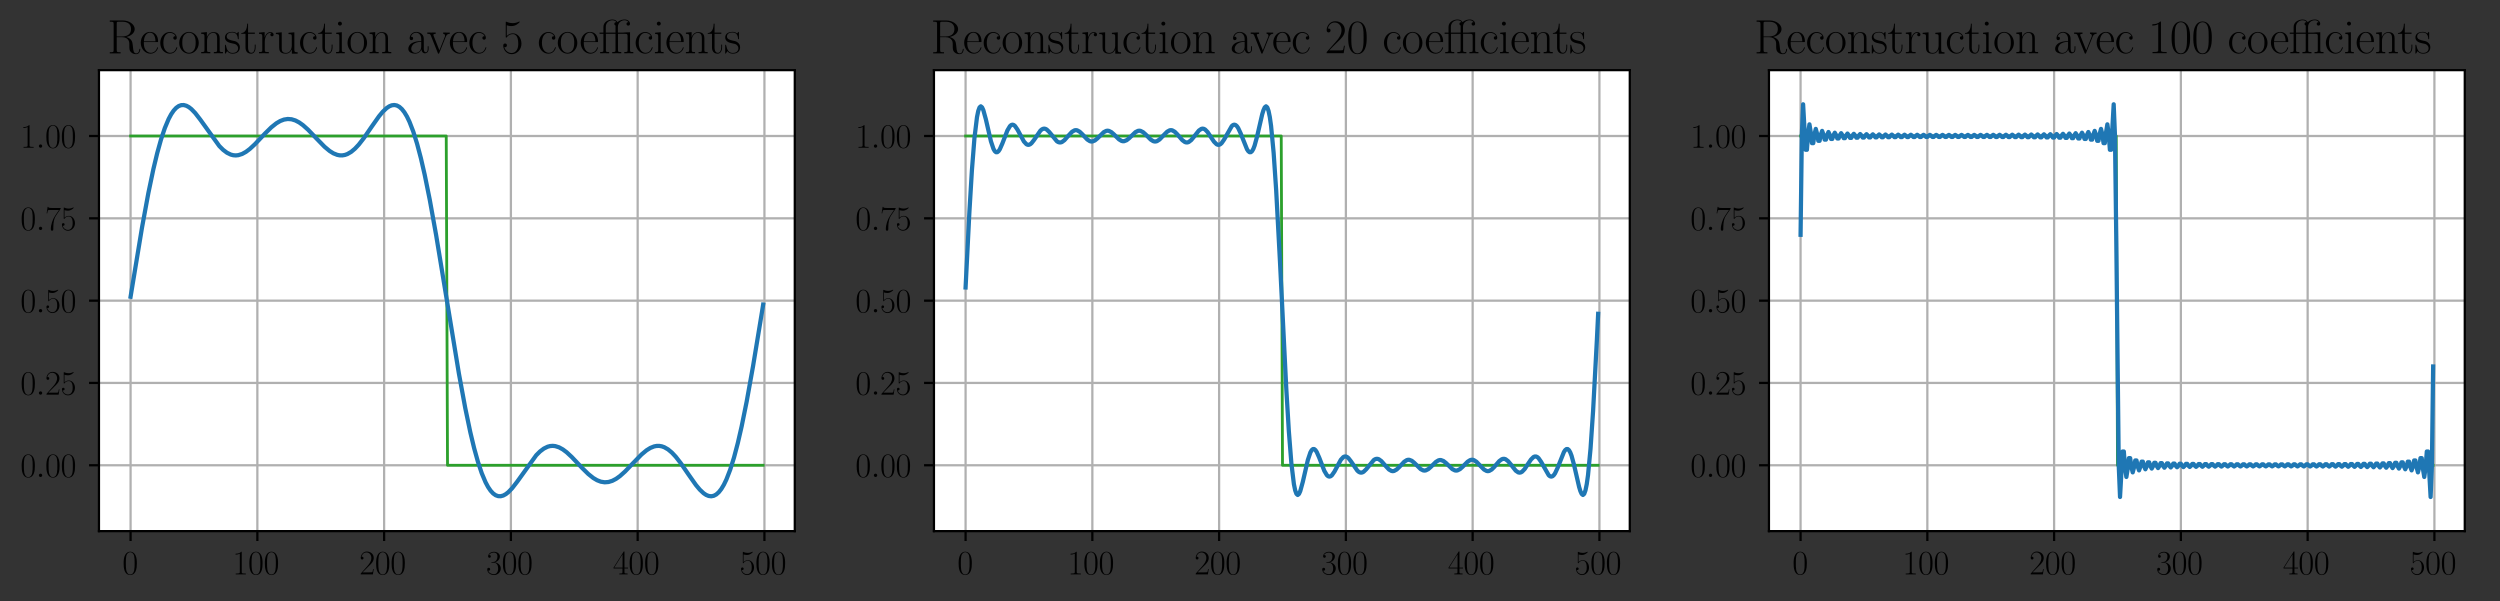 <?xml version="1.0" encoding="utf-8" standalone="no"?>
<!DOCTYPE svg PUBLIC "-//W3C//DTD SVG 1.1//EN"
  "http://www.w3.org/Graphics/SVG/1.1/DTD/svg11.dtd">
<svg height="212.73pt" version="1.1" viewBox="0 0 884.474 212.73" width="884.474pt" xmlns="http://www.w3.org/2000/svg" xmlns:xlink="http://www.w3.org/1999/xlink">
 <rect x="0" y="0" width="884.474" height="212.73" fill="#333333" stroke="none"/>
 <defs>
  <style type="text/css">*{stroke-linecap:butt;stroke-linejoin:round;}</style>
 </defs>
 <g id="figure_1">
  <g id="patch_1">
   <path d="M 0 212.73 
L 884.474 212.73 
L 884.474 0 
L 0 0 
z
" style="fill:none;"/>
  </g>
  <g id="axes_1">
   <g id="patch_2">
    <path d="M 35.011 187.903 
L 281.187 187.903 
L 281.187 24.823 
L 35.011 24.823 
z
" style="fill:#ffffff;"/>
   </g>
   <g id="matplotlib.axis_1">
    <g id="xtick_1">
     <g id="line2d_1">
      <path clip-path="url(#pa6eb114e63)" d="M 46.2 187.903 
L 46.2 24.823 
" style="fill:none;stroke:#b0b0b0;stroke-linecap:square;stroke-width:0.8;"/>
     </g>
     <g id="line2d_2">
      <defs>
       <path d="M 0 0 
L 0 3.5 
" id="ma7c67b04c5" style="stroke:#000000;stroke-width:0.8;"/>
      </defs>
      <g>
       <use style="stroke:#000000;stroke-width:0.8;" x="46.2" xlink:href="#ma7c67b04c5" y="187.903"/>
      </g>
     </g>
     <g id="text_1">
      <!-- $\mathdefault{0}$ -->
      <g transform="translate(43.274 203.205)scale(0.12 -0.12)">
       <defs>
        <path d="M 2688 2025 
C 2688 2416 2682 3080 2413 3591 
C 2176 4039 1798 4198 1466 4198 
C 1158 4198 768 4058 525 3597 
C 269 3118 243 2524 243 2025 
C 243 1661 250 1106 448 619 
C 723 -39 1216 -128 1466 -128 
C 1760 -128 2208 -7 2470 600 
C 2662 1042 2688 1559 2688 2025 
z
M 1466 -26 
C 1056 -26 813 325 723 812 
C 653 1188 653 1738 653 2096 
C 653 2588 653 2997 736 3387 
C 858 3929 1216 4096 1466 4096 
C 1728 4096 2067 3923 2189 3400 
C 2272 3036 2278 2607 2278 2096 
C 2278 1680 2278 1169 2202 792 
C 2067 95 1690 -26 1466 -26 
z
" id="CMR17-30" transform="scale(0.016)"/>
       </defs>
       <use transform="scale(0.996)" xlink:href="#CMR17-30"/>
      </g>
     </g>
    </g>
    <g id="xtick_2">
     <g id="line2d_3">
      <path clip-path="url(#pa6eb114e63)" d="M 91.05 187.903 
L 91.05 24.823 
" style="fill:none;stroke:#b0b0b0;stroke-linecap:square;stroke-width:0.8;"/>
     </g>
     <g id="line2d_4">
      <g>
       <use style="stroke:#000000;stroke-width:0.8;" x="91.05" xlink:href="#ma7c67b04c5" y="187.903"/>
      </g>
     </g>
     <g id="text_2">
      <!-- $\mathdefault{100}$ -->
      <g transform="translate(82.27 203.205)scale(0.12 -0.12)">
       <defs>
        <path d="M 1702 4058 
C 1702 4192 1696 4192 1606 4192 
C 1357 3916 979 3827 621 3827 
C 602 3827 570 3827 563 3808 
C 557 3795 557 3782 557 3648 
C 755 3648 1088 3686 1344 3839 
L 1344 461 
C 1344 236 1331 160 781 160 
L 589 160 
L 589 0 
C 896 0 1216 0 1523 0 
C 1830 0 2150 0 2458 0 
L 2458 160 
L 2266 160 
C 1715 160 1702 230 1702 458 
L 1702 4058 
z
" id="CMR17-31" transform="scale(0.016)"/>
       </defs>
       <use transform="scale(0.996)" xlink:href="#CMR17-31"/>
       <use transform="translate(45.69 0)scale(0.996)" xlink:href="#CMR17-30"/>
       <use transform="translate(91.381 0)scale(0.996)" xlink:href="#CMR17-30"/>
      </g>
     </g>
    </g>
    <g id="xtick_3">
     <g id="line2d_5">
      <path clip-path="url(#pa6eb114e63)" d="M 135.899 187.903 
L 135.899 24.823 
" style="fill:none;stroke:#b0b0b0;stroke-linecap:square;stroke-width:0.8;"/>
     </g>
     <g id="line2d_6">
      <g>
       <use style="stroke:#000000;stroke-width:0.8;" x="135.899" xlink:href="#ma7c67b04c5" y="187.903"/>
      </g>
     </g>
     <g id="text_3">
      <!-- $\mathdefault{200}$ -->
      <g transform="translate(127.119 203.205)scale(0.12 -0.12)">
       <defs>
        <path d="M 2669 989 
L 2554 989 
C 2490 536 2438 459 2413 420 
C 2381 369 1920 369 1830 369 
L 602 369 
C 832 619 1280 1072 1824 1597 
C 2214 1967 2669 2402 2669 3035 
C 2669 3790 2067 4224 1395 4224 
C 691 4224 262 3604 262 3030 
C 262 2780 448 2748 525 2748 
C 589 2748 781 2787 781 3010 
C 781 3207 614 3264 525 3264 
C 486 3264 448 3258 422 3245 
C 544 3790 915 4058 1306 4058 
C 1862 4058 2227 3617 2227 3035 
C 2227 2479 1901 2000 1536 1584 
L 262 146 
L 262 0 
L 2515 0 
L 2669 989 
z
" id="CMR17-32" transform="scale(0.016)"/>
       </defs>
       <use transform="scale(0.996)" xlink:href="#CMR17-32"/>
       <use transform="translate(45.69 0)scale(0.996)" xlink:href="#CMR17-30"/>
       <use transform="translate(91.381 0)scale(0.996)" xlink:href="#CMR17-30"/>
      </g>
     </g>
    </g>
    <g id="xtick_4">
     <g id="line2d_7">
      <path clip-path="url(#pa6eb114e63)" d="M 180.748 187.903 
L 180.748 24.823 
" style="fill:none;stroke:#b0b0b0;stroke-linecap:square;stroke-width:0.8;"/>
     </g>
     <g id="line2d_8">
      <g>
       <use style="stroke:#000000;stroke-width:0.8;" x="180.748" xlink:href="#ma7c67b04c5" y="187.903"/>
      </g>
     </g>
     <g id="text_4">
      <!-- $\mathdefault{300}$ -->
      <g transform="translate(171.968 203.205)scale(0.12 -0.12)">
       <defs>
        <path d="M 1414 2157 
C 1984 2157 2234 1662 2234 1090 
C 2234 320 1824 25 1453 25 
C 1114 25 563 194 390 693 
C 422 680 454 680 486 680 
C 640 680 755 782 755 948 
C 755 1133 614 1216 486 1216 
C 378 1216 211 1165 211 926 
C 211 335 787 -128 1466 -128 
C 2176 -128 2720 430 2720 1085 
C 2720 1707 2208 2157 1600 2227 
C 2086 2328 2554 2756 2554 3329 
C 2554 3820 2048 4179 1472 4179 
C 890 4179 378 3829 378 3329 
C 378 3110 544 3072 627 3072 
C 762 3072 877 3155 877 3321 
C 877 3486 762 3569 627 3569 
C 602 3569 570 3569 544 3557 
C 730 3959 1235 4032 1459 4032 
C 1683 4032 2106 3925 2106 3320 
C 2106 3143 2080 2828 1862 2550 
C 1670 2304 1453 2304 1242 2284 
C 1210 2284 1062 2269 1037 2269 
C 992 2263 966 2257 966 2208 
C 966 2163 973 2157 1101 2157 
L 1414 2157 
z
" id="CMR17-33" transform="scale(0.016)"/>
       </defs>
       <use transform="scale(0.996)" xlink:href="#CMR17-33"/>
       <use transform="translate(45.69 0)scale(0.996)" xlink:href="#CMR17-30"/>
       <use transform="translate(91.381 0)scale(0.996)" xlink:href="#CMR17-30"/>
      </g>
     </g>
    </g>
    <g id="xtick_5">
     <g id="line2d_9">
      <path clip-path="url(#pa6eb114e63)" d="M 225.597 187.903 
L 225.597 24.823 
" style="fill:none;stroke:#b0b0b0;stroke-linecap:square;stroke-width:0.8;"/>
     </g>
     <g id="line2d_10">
      <g>
       <use style="stroke:#000000;stroke-width:0.8;" x="225.597" xlink:href="#ma7c67b04c5" y="187.903"/>
      </g>
     </g>
     <g id="text_5">
      <!-- $\mathdefault{400}$ -->
      <g transform="translate(216.817 203.205)scale(0.12 -0.12)">
       <defs>
        <path d="M 2150 4122 
C 2150 4256 2144 4256 2029 4256 
L 128 1254 
L 128 1088 
L 1779 1088 
L 1779 457 
C 1779 224 1766 160 1318 160 
L 1197 160 
L 1197 0 
C 1402 0 1747 0 1965 0 
C 2182 0 2528 0 2733 0 
L 2733 160 
L 2611 160 
C 2163 160 2150 224 2150 457 
L 2150 1088 
L 2803 1088 
L 2803 1254 
L 2150 1254 
L 2150 4122 
z
M 1798 3703 
L 1798 1254 
L 256 1254 
L 1798 3703 
z
" id="CMR17-34" transform="scale(0.016)"/>
       </defs>
       <use transform="scale(0.996)" xlink:href="#CMR17-34"/>
       <use transform="translate(45.69 0)scale(0.996)" xlink:href="#CMR17-30"/>
       <use transform="translate(91.381 0)scale(0.996)" xlink:href="#CMR17-30"/>
      </g>
     </g>
    </g>
    <g id="xtick_6">
     <g id="line2d_11">
      <path clip-path="url(#pa6eb114e63)" d="M 270.446 187.903 
L 270.446 24.823 
" style="fill:none;stroke:#b0b0b0;stroke-linecap:square;stroke-width:0.8;"/>
     </g>
     <g id="line2d_12">
      <g>
       <use style="stroke:#000000;stroke-width:0.8;" x="270.446" xlink:href="#ma7c67b04c5" y="187.903"/>
      </g>
     </g>
     <g id="text_6">
      <!-- $\mathdefault{500}$ -->
      <g transform="translate(261.666 203.205)scale(0.12 -0.12)">
       <defs>
        <path d="M 730 3692 
C 794 3666 1056 3584 1325 3584 
C 1920 3584 2246 3911 2432 4100 
C 2432 4157 2432 4192 2394 4192 
C 2387 4192 2374 4192 2323 4163 
C 2099 4058 1837 3973 1517 3973 
C 1325 3973 1037 3999 723 4139 
C 653 4171 640 4171 634 4171 
C 602 4171 595 4164 595 4037 
L 595 2203 
C 595 2089 595 2057 659 2057 
C 691 2057 704 2070 736 2114 
C 941 2401 1222 2522 1542 2522 
C 1766 2522 2246 2382 2246 1289 
C 2246 1085 2246 715 2054 421 
C 1894 159 1645 25 1370 25 
C 947 25 518 320 403 814 
C 429 807 480 795 506 795 
C 589 795 749 840 749 1038 
C 749 1210 627 1280 506 1280 
C 358 1280 262 1190 262 1011 
C 262 454 704 -128 1382 -128 
C 2042 -128 2669 440 2669 1264 
C 2669 2030 2170 2624 1549 2624 
C 1222 2624 947 2503 730 2274 
L 730 3692 
z
" id="CMR17-35" transform="scale(0.016)"/>
       </defs>
       <use transform="scale(0.996)" xlink:href="#CMR17-35"/>
       <use transform="translate(45.69 0)scale(0.996)" xlink:href="#CMR17-30"/>
       <use transform="translate(91.381 0)scale(0.996)" xlink:href="#CMR17-30"/>
      </g>
     </g>
    </g>
   </g>
   <g id="matplotlib.axis_2">
    <g id="ytick_1">
     <g id="line2d_13">
      <path clip-path="url(#pa6eb114e63)" d="M 35.011 164.606 
L 281.187 164.606 
" style="fill:none;stroke:#b0b0b0;stroke-linecap:square;stroke-width:0.8;"/>
     </g>
     <g id="line2d_14">
      <defs>
       <path d="M 0 0 
L -3.5 0 
" id="m6bee365096" style="stroke:#000000;stroke-width:0.8;"/>
      </defs>
      <g>
       <use style="stroke:#000000;stroke-width:0.8;" x="35.011" xlink:href="#m6bee365096" y="164.606"/>
      </g>
     </g>
     <g id="text_7">
      <!-- $\mathdefault{0.00}$ -->
      <g transform="translate(7.2 168.757)scale(0.12 -0.12)">
       <defs>
        <path d="M 1178 307 
C 1178 492 1024 619 870 619 
C 685 619 557 466 557 313 
C 557 128 710 0 864 0 
C 1050 0 1178 153 1178 307 
z
" id="CMMI12-3a" transform="scale(0.016)"/>
       </defs>
       <use transform="scale(0.996)" xlink:href="#CMR17-30"/>
       <use transform="translate(45.69 0)scale(0.996)" xlink:href="#CMMI12-3a"/>
       <use transform="translate(72.788 0)scale(0.996)" xlink:href="#CMR17-30"/>
       <use transform="translate(118.478 0)scale(0.996)" xlink:href="#CMR17-30"/>
      </g>
     </g>
    </g>
    <g id="ytick_2">
     <g id="line2d_15">
      <path clip-path="url(#pa6eb114e63)" d="M 35.011 135.484 
L 281.187 135.484 
" style="fill:none;stroke:#b0b0b0;stroke-linecap:square;stroke-width:0.8;"/>
     </g>
     <g id="line2d_16">
      <g>
       <use style="stroke:#000000;stroke-width:0.8;" x="35.011" xlink:href="#m6bee365096" y="135.484"/>
      </g>
     </g>
     <g id="text_8">
      <!-- $\mathdefault{0.25}$ -->
      <g transform="translate(7.2 139.636)scale(0.12 -0.12)">
       <use transform="scale(0.996)" xlink:href="#CMR17-30"/>
       <use transform="translate(45.69 0)scale(0.996)" xlink:href="#CMMI12-3a"/>
       <use transform="translate(72.788 0)scale(0.996)" xlink:href="#CMR17-32"/>
       <use transform="translate(118.478 0)scale(0.996)" xlink:href="#CMR17-35"/>
      </g>
     </g>
    </g>
    <g id="ytick_3">
     <g id="line2d_17">
      <path clip-path="url(#pa6eb114e63)" d="M 35.011 106.363 
L 281.187 106.363 
" style="fill:none;stroke:#b0b0b0;stroke-linecap:square;stroke-width:0.8;"/>
     </g>
     <g id="line2d_18">
      <g>
       <use style="stroke:#000000;stroke-width:0.8;" x="35.011" xlink:href="#m6bee365096" y="106.363"/>
      </g>
     </g>
     <g id="text_9">
      <!-- $\mathdefault{0.50}$ -->
      <g transform="translate(7.2 110.514)scale(0.12 -0.12)">
       <use transform="scale(0.996)" xlink:href="#CMR17-30"/>
       <use transform="translate(45.69 0)scale(0.996)" xlink:href="#CMMI12-3a"/>
       <use transform="translate(72.788 0)scale(0.996)" xlink:href="#CMR17-35"/>
       <use transform="translate(118.478 0)scale(0.996)" xlink:href="#CMR17-30"/>
      </g>
     </g>
    </g>
    <g id="ytick_4">
     <g id="line2d_19">
      <path clip-path="url(#pa6eb114e63)" d="M 35.011 77.242 
L 281.187 77.242 
" style="fill:none;stroke:#b0b0b0;stroke-linecap:square;stroke-width:0.8;"/>
     </g>
     <g id="line2d_20">
      <g>
       <use style="stroke:#000000;stroke-width:0.8;" x="35.011" xlink:href="#m6bee365096" y="77.242"/>
      </g>
     </g>
     <g id="text_10">
      <!-- $\mathdefault{0.75}$ -->
      <g transform="translate(7.2 81.393)scale(0.12 -0.12)">
       <defs>
        <path d="M 2886 3941 
L 2886 4081 
L 1382 4081 
C 634 4081 621 4165 595 4288 
L 480 4288 
L 294 3094 
L 410 3094 
C 429 3215 474 3540 550 3661 
C 589 3712 1062 3712 1171 3712 
L 2579 3712 
L 1869 2661 
C 1395 1954 1069 999 1069 165 
C 1069 89 1069 -128 1299 -128 
C 1530 -128 1530 89 1530 171 
L 1530 465 
C 1530 1508 1709 2196 2003 2636 
L 2886 3941 
z
" id="CMR17-37" transform="scale(0.016)"/>
       </defs>
       <use transform="scale(0.996)" xlink:href="#CMR17-30"/>
       <use transform="translate(45.69 0)scale(0.996)" xlink:href="#CMMI12-3a"/>
       <use transform="translate(72.788 0)scale(0.996)" xlink:href="#CMR17-37"/>
       <use transform="translate(118.478 0)scale(0.996)" xlink:href="#CMR17-35"/>
      </g>
     </g>
    </g>
    <g id="ytick_5">
     <g id="line2d_21">
      <path clip-path="url(#pa6eb114e63)" d="M 35.011 48.12 
L 281.187 48.12 
" style="fill:none;stroke:#b0b0b0;stroke-linecap:square;stroke-width:0.8;"/>
     </g>
     <g id="line2d_22">
      <g>
       <use style="stroke:#000000;stroke-width:0.8;" x="35.011" xlink:href="#m6bee365096" y="48.12"/>
      </g>
     </g>
     <g id="text_11">
      <!-- $\mathdefault{1.00}$ -->
      <g transform="translate(7.2 52.271)scale(0.12 -0.12)">
       <use transform="scale(0.996)" xlink:href="#CMR17-31"/>
       <use transform="translate(45.69 0)scale(0.996)" xlink:href="#CMMI12-3a"/>
       <use transform="translate(72.788 0)scale(0.996)" xlink:href="#CMR17-30"/>
       <use transform="translate(118.478 0)scale(0.996)" xlink:href="#CMR17-30"/>
      </g>
     </g>
    </g>
   </g>
   <g id="line2d_23">
    <path clip-path="url(#pa6eb114e63)" d="M 46.2 48.12 
L 157.875 48.12 
L 158.323 164.606 
L 269.997 164.606 
L 269.997 164.606 
" style="fill:none;stroke:#2ca02c;stroke-linecap:square;"/>
   </g>
   <g id="line2d_24">
    <path clip-path="url(#pa6eb114e63)" d="M 46.2 104.965 
L 50.237 80.528 
L 52.479 68.354 
L 54.273 59.787 
L 55.619 54.18 
L 56.964 49.342 
L 58.31 45.314 
L 59.655 42.112 
L 60.552 40.435 
L 61.449 39.118 
L 62.346 38.149 
L 63.243 37.514 
L 64.14 37.195 
L 65.037 37.171 
L 65.934 37.417 
L 66.831 37.907 
L 67.728 38.612 
L 69.073 40.006 
L 70.867 42.326 
L 77.595 51.674 
L 78.94 53.013 
L 80.286 54.027 
L 81.631 54.685 
L 82.528 54.919 
L 83.425 54.987 
L 84.322 54.893 
L 85.668 54.465 
L 87.013 53.722 
L 88.359 52.713 
L 90.153 51.052 
L 93.74 47.257 
L 95.983 45.048 
L 97.777 43.616 
L 99.122 42.821 
L 100.468 42.306 
L 101.813 42.096 
L 103.159 42.202 
L 104.504 42.617 
L 105.85 43.322 
L 107.195 44.285 
L 108.989 45.889 
L 111.68 48.695 
L 114.82 51.92 
L 116.613 53.413 
L 117.959 54.25 
L 119.304 54.788 
L 120.201 54.96 
L 121.098 54.973 
L 121.995 54.823 
L 122.892 54.507 
L 124.238 53.728 
L 125.583 52.601 
L 126.929 51.163 
L 128.723 48.86 
L 131.414 44.936 
L 134.105 41.113 
L 135.45 39.502 
L 136.796 38.235 
L 137.693 37.633 
L 138.59 37.262 
L 139.487 37.148 
L 140.383 37.317 
L 141.28 37.791 
L 142.177 38.591 
L 143.074 39.732 
L 143.971 41.228 
L 144.868 43.087 
L 146.214 46.565 
L 147.559 50.866 
L 148.905 55.966 
L 150.25 61.818 
L 152.044 70.671 
L 154.287 83.119 
L 157.426 102.172 
L 162.36 132.198 
L 164.602 144.372 
L 166.396 152.939 
L 167.741 158.546 
L 169.087 163.384 
L 170.432 167.412 
L 171.778 170.614 
L 172.675 172.291 
L 173.572 173.608 
L 174.469 174.577 
L 175.366 175.212 
L 176.263 175.531 
L 177.16 175.555 
L 178.057 175.309 
L 178.954 174.819 
L 179.851 174.114 
L 181.196 172.72 
L 182.99 170.401 
L 189.717 161.052 
L 191.063 159.713 
L 192.408 158.699 
L 193.754 158.041 
L 194.651 157.808 
L 195.548 157.739 
L 196.445 157.833 
L 197.79 158.261 
L 199.136 159.004 
L 200.481 160.013 
L 202.275 161.674 
L 205.863 165.469 
L 208.106 167.678 
L 209.9 169.11 
L 211.245 169.905 
L 212.59 170.42 
L 213.936 170.63 
L 215.281 170.525 
L 216.627 170.109 
L 217.972 169.404 
L 219.318 168.441 
L 221.112 166.837 
L 223.803 164.031 
L 226.942 160.807 
L 228.736 159.313 
L 230.082 158.476 
L 231.427 157.938 
L 232.324 157.766 
L 233.221 157.753 
L 234.118 157.903 
L 235.015 158.219 
L 236.36 158.999 
L 237.706 160.126 
L 239.051 161.563 
L 240.845 163.866 
L 243.536 167.79 
L 246.227 171.613 
L 247.573 173.224 
L 248.918 174.491 
L 249.815 175.093 
L 250.712 175.464 
L 251.609 175.578 
L 252.506 175.41 
L 253.403 174.935 
L 254.3 174.135 
L 255.197 172.994 
L 256.094 171.498 
L 256.991 169.639 
L 258.337 166.161 
L 259.682 161.86 
L 261.027 156.76 
L 262.373 150.908 
L 264.167 142.055 
L 266.409 129.607 
L 269.549 110.554 
L 269.997 107.761 
L 269.997 107.761 
" style="fill:none;stroke:#1f77b4;stroke-linecap:square;stroke-width:1.5;"/>
   </g>
   <g id="patch_3">
    <path d="M 35.011 187.903 
L 35.011 24.823 
" style="fill:none;stroke:#000000;stroke-linecap:square;stroke-linejoin:miter;stroke-width:0.8;"/>
   </g>
   <g id="patch_4">
    <path d="M 281.187 187.903 
L 281.187 24.823 
" style="fill:none;stroke:#000000;stroke-linecap:square;stroke-linejoin:miter;stroke-width:0.8;"/>
   </g>
   <g id="patch_5">
    <path d="M 35.011 187.903 
L 281.187 187.903 
" style="fill:none;stroke:#000000;stroke-linecap:square;stroke-linejoin:miter;stroke-width:0.8;"/>
   </g>
   <g id="patch_6">
    <path d="M 35.011 24.823 
L 281.187 24.823 
" style="fill:none;stroke:#000000;stroke-linecap:square;stroke-linejoin:miter;stroke-width:0.8;"/>
   </g>
   <g id="text_12">
    <!-- Reconstruction avec 5 coefficients -->
    <g transform="translate(37.942 18.823)scale(0.168 -0.168)">
     <defs>
      <path d="M 2509 2146 
C 3117 2268 3629 2676 3629 3186 
C 3629 3785 2950 4326 2054 4326 
L 333 4326 
L 333 4160 
C 774 4160 845 4160 845 3873 
L 845 415 
C 845 128 774 128 333 128 
L 333 -26 
C 518 -26 851 -26 1050 -26 
C 1248 -26 1581 -26 1766 -26 
L 1766 128 
C 1325 128 1254 128 1254 417 
L 1254 2112 
L 2003 2112 
C 2368 2112 2573 1964 2662 1881 
C 2918 1632 2918 1459 2918 1024 
C 2918 595 2918 377 3110 160 
C 3354 -102 3680 -128 3821 -128 
C 4294 -128 4365 396 4365 503 
C 4365 540 4365 585 4307 585 
C 4256 585 4250 547 4250 522 
C 4218 112 4032 -26 3834 -26 
C 3482 -26 3443 375 3405 764 
C 3386 898 3373 993 3360 1133 
C 3322 1452 3270 1917 2509 2146 
z
M 1984 2214 
L 1254 2214 
L 1254 3913 
C 1254 4129 1267 4160 1523 4160 
L 1990 4160 
C 2522 4160 3142 3977 3142 3190 
C 3142 2372 2464 2214 1984 2214 
z
" id="CMR17-52" transform="scale(0.016)"/>
      <path d="M 2438 1472 
C 2464 1498 2464 1511 2464 1576 
C 2464 2238 2118 2816 1389 2816 
C 710 2816 173 2169 173 1383 
C 173 551 781 -64 1459 -64 
C 2176 -64 2458 607 2458 740 
C 2458 784 2419 784 2406 784 
C 2362 784 2355 771 2330 696 
C 2189 265 1837 51 1504 51 
C 1229 51 954 203 781 480 
C 582 803 582 1176 582 1472 
L 2438 1472 
z
M 589 1568 
C 634 2505 1126 2714 1382 2714 
C 1818 2714 2112 2297 2118 1568 
L 589 1568 
z
" id="CMR17-65" transform="scale(0.016)"/>
      <path d="M 2234 2240 
C 2112 2240 1933 2240 1933 2017 
C 1933 1838 2080 1787 2163 1787 
C 2208 1787 2394 1807 2394 2024 
C 2394 2467 1958 2803 1466 2803 
C 787 2803 211 2178 211 1363 
C 211 516 813 -64 1466 -64 
C 2259 -64 2458 677 2458 748 
C 2458 774 2451 793 2406 793 
C 2362 793 2355 787 2330 703 
C 2163 180 1798 51 1523 51 
C 1114 51 621 427 621 1369 
C 621 2338 1094 2688 1472 2688 
C 1722 2688 2093 2573 2234 2240 
z
" id="CMR17-63" transform="scale(0.016)"/>
      <path d="M 2758 1356 
C 2758 2176 2163 2816 1466 2816 
C 768 2816 173 2176 173 1356 
C 173 551 768 -64 1466 -64 
C 2163 -64 2758 551 2758 1356 
z
M 1466 51 
C 1165 51 909 230 762 480 
C 602 767 582 1126 582 1408 
C 582 1677 595 2010 762 2298 
C 890 2509 1139 2714 1466 2714 
C 1754 2714 1997 2554 2150 2330 
C 2349 2029 2349 1607 2349 1408 
C 2349 1158 2336 775 2163 467 
C 1984 173 1709 51 1466 51 
z
" id="CMR17-6f" transform="scale(0.016)"/>
      <path d="M 2656 1933 
C 2656 2259 2592 2790 1837 2790 
C 1331 2790 1069 2400 973 2144 
L 966 2144 
L 966 2790 
L 211 2720 
L 211 2554 
C 589 2554 646 2515 646 2208 
L 646 428 
C 646 184 621 153 211 153 
L 211 -13 
C 365 0 646 0 813 0 
C 979 0 1267 0 1421 -13 
L 1421 153 
C 1011 153 986 178 986 428 
L 986 1658 
C 986 2247 1344 2688 1792 2688 
C 2266 2688 2317 2266 2317 1958 
L 2317 428 
C 2317 184 2291 153 1882 153 
L 1882 -13 
C 2035 0 2317 0 2483 0 
C 2650 0 2938 0 3091 -13 
L 3091 153 
C 2682 153 2656 178 2656 428 
L 2656 1933 
z
" id="CMR17-6e" transform="scale(0.016)"/>
      <path d="M 1978 2697 
C 1978 2813 1971 2819 1933 2819 
C 1907 2819 1901 2813 1824 2717 
C 1805 2691 1747 2626 1728 2601 
C 1523 2819 1235 2819 1126 2819 
C 416 2819 160 2447 160 2076 
C 160 1498 813 1365 998 1325 
C 1402 1243 1542 1217 1677 1101 
C 1760 1025 1901 884 1901 654 
C 1901 384 1747 38 1158 38 
C 602 38 403 460 288 1021 
C 269 1110 269 1117 218 1117 
C 166 1117 160 1110 160 983 
L 160 63 
C 160 -51 166 -58 205 -58 
C 237 -58 243 -51 275 0 
C 314 57 410 211 448 276 
C 576 103 800 -64 1158 -64 
C 1792 -64 2131 283 2131 784 
C 2131 1112 1958 1285 1875 1362 
C 1683 1561 1459 1606 1190 1657 
C 838 1735 390 1825 390 2217 
C 390 2383 480 2737 1126 2737 
C 1811 2737 1850 2094 1862 1888 
C 1869 1856 1901 1849 1920 1849 
C 1978 1849 1978 1869 1978 1978 
L 1978 2697 
z
" id="CMR17-73" transform="scale(0.016)"/>
      <path d="M 966 2560 
L 1862 2560 
L 1862 2725 
L 966 2725 
L 966 3904 
L 851 3904 
C 838 3245 614 2668 70 2668 
L 70 2560 
L 627 2560 
L 627 771 
C 627 650 627 -64 1370 -64 
C 1747 -64 1965 306 1965 777 
L 1965 1140 
L 1850 1140 
L 1850 783 
C 1850 344 1677 51 1408 51 
C 1222 51 966 178 966 758 
L 966 2560 
z
" id="CMR17-74" transform="scale(0.016)"/>
      <path d="M 960 1497 
C 960 2112 1222 2688 1702 2688 
C 1747 2688 1792 2682 1837 2662 
C 1837 2662 1696 2617 1696 2452 
C 1696 2298 1818 2234 1914 2234 
C 1990 2234 2131 2279 2131 2458 
C 2131 2663 1926 2790 1709 2790 
C 1222 2790 1011 2317 947 2093 
L 941 2093 
L 941 2790 
L 198 2720 
L 198 2554 
C 576 2554 634 2515 634 2208 
L 634 428 
C 634 184 608 153 198 153 
L 198 -13 
C 352 0 646 0 813 0 
C 998 0 1325 0 1498 -13 
L 1498 153 
C 1037 153 960 153 960 440 
L 960 1497 
z
" id="CMR17-72" transform="scale(0.016)"/>
      <path d="M 1882 2693 
L 1882 2528 
C 2259 2528 2317 2489 2317 2186 
L 2317 1032 
C 2317 500 2029 38 1555 38 
C 1030 38 986 348 986 678 
L 986 2763 
L 211 2693 
L 211 2528 
C 467 2528 640 2528 646 2274 
L 646 1058 
C 646 633 646 361 813 183 
C 896 101 1056 -64 1517 -64 
C 2061 -64 2272 377 2323 506 
L 2330 506 
L 2330 -63 
L 3091 -63 
L 3091 128 
C 2714 128 2656 166 2656 473 
L 2656 2763 
L 1882 2693 
z
" id="CMR17-75" transform="scale(0.016)"/>
      <path d="M 992 3909 
C 992 4049 877 4170 730 4170 
C 589 4170 467 4056 467 3909 
C 467 3769 582 3648 730 3648 
C 870 3648 992 3763 992 3909 
z
M 243 2706 
L 243 2541 
C 602 2541 653 2502 653 2197 
L 653 427 
C 653 184 627 153 218 153 
L 218 -13 
C 371 0 646 0 806 0 
C 960 0 1222 0 1370 -13 
L 1370 153 
C 992 153 979 191 979 420 
L 979 2776 
L 243 2706 
z
" id="CMR17-69" transform="scale(0.016)"/>
      <path d="M 2304 1653 
C 2304 2072 2304 2294 2035 2543 
C 1798 2752 1523 2816 1306 2816 
C 800 2816 435 2407 435 1971 
C 435 1728 627 1728 666 1728 
C 749 1728 896 1778 896 1954 
C 896 2112 774 2181 666 2181 
C 640 2181 608 2174 589 2168 
C 723 2592 1069 2714 1293 2714 
C 1613 2714 1965 2429 1965 1885 
L 1965 1600 
C 1587 1600 1133 1549 774 1357 
C 371 1133 256 813 256 570 
C 256 77 832 -64 1171 -64 
C 1523 -64 1850 139 1990 511 
C 2003 233 2182 -18 2464 -18 
C 2598 -18 2938 70 2938 567 
L 2938 920 
L 2822 920 
L 2822 562 
C 2822 178 2650 128 2566 128 
C 2304 128 2304 458 2304 738 
L 2304 1653 
z
M 1965 870 
C 1965 317 1568 38 1216 38 
C 896 38 646 275 646 570 
C 646 761 730 1100 1101 1305 
C 1408 1478 1760 1504 1965 1504 
L 1965 870 
z
" id="CMR17-61" transform="scale(0.016)"/>
      <path d="M 2502 2163 
C 2560 2304 2662 2560 3034 2560 
L 3034 2726 
C 2912 2726 2752 2726 2630 2726 
C 2496 2726 2285 2726 2157 2732 
L 2157 2566 
C 2317 2553 2406 2477 2406 2311 
C 2406 2253 2406 2240 2368 2151 
L 1664 377 
L 902 2286 
C 864 2369 864 2381 864 2407 
C 864 2560 1075 2560 1171 2560 
L 1171 2732 
C 1018 2726 736 2726 576 2726 
C 403 2726 205 2726 64 2732 
L 64 2560 
C 307 2560 442 2560 518 2362 
L 1446 44 
C 1485 -51 1491 -64 1549 -64 
C 1606 -64 1613 -51 1651 44 
L 2502 2163 
z
" id="CMR17-76" transform="scale(0.016)"/>
      <path d="M 4154 2764 
C 4000 2764 3526 2764 3405 2739 
C 3366 2725 3354 2725 3277 2725 
L 2547 2725 
L 2547 3469 
C 2547 4073 3034 4352 3418 4352 
C 3539 4352 3814 4320 3955 4101 
C 3891 4101 3686 4101 3686 3878 
C 3686 3725 3789 3648 3917 3648 
C 4032 3648 4147 3712 4147 3885 
C 4147 4205 3840 4454 3443 4454 
C 3245 4454 2829 4410 2496 4095 
C 2413 4262 2202 4454 1837 4454 
C 1344 4454 634 4168 634 3469 
L 634 2725 
L 122 2725 
L 122 2560 
L 634 2560 
L 634 427 
C 634 184 608 153 198 153 
L 198 -13 
C 352 0 634 0 794 0 
C 960 0 1242 0 1395 -13 
L 1395 153 
C 986 153 960 178 960 427 
L 960 2560 
L 2234 2560 
L 2234 427 
C 2234 184 2208 153 1798 153 
L 1798 -13 
C 1952 0 2234 0 2394 0 
C 2560 0 2842 0 2995 -13 
L 2995 153 
C 2586 153 2560 178 2560 427 
L 2560 2560 
L 3501 2560 
C 3776 2560 3827 2502 3827 2222 
L 3827 427 
C 3827 184 3802 153 3392 153 
L 3392 -13 
C 3546 0 3827 0 3987 0 
C 4154 0 4435 0 4589 -13 
L 4589 153 
C 4179 153 4154 178 4154 427 
L 4154 2764 
z
M 947 2725 
L 947 3469 
C 947 4067 1421 4352 1818 4352 
C 2042 4352 2259 4256 2355 4101 
C 2291 4101 2080 4101 2080 3878 
C 2080 3762 2144 3686 2246 3654 
C 2234 3596 2234 3471 2234 3465 
L 2234 2725 
L 947 2725 
z
" id="CMR17-e" transform="scale(0.016)"/>
     </defs>
     <use transform="scale(0.996)" xlink:href="#CMR17-52"/>
     <use transform="translate(67.791 0)scale(0.996)" xlink:href="#CMR17-65"/>
     <use transform="translate(108.277 0)scale(0.996)" xlink:href="#CMR17-63"/>
     <use transform="translate(148.762 0)scale(0.996)" xlink:href="#CMR17-6f"/>
     <use transform="translate(194.453 0)scale(0.996)" xlink:href="#CMR17-6e"/>
     <use transform="translate(245.348 0)scale(0.996)" xlink:href="#CMR17-73"/>
     <use transform="translate(281.15 0)scale(0.996)" xlink:href="#CMR17-74"/>
     <use transform="translate(316.43 0)scale(0.996)" xlink:href="#CMR17-72"/>
     <use transform="translate(351.711 0)scale(0.996)" xlink:href="#CMR17-75"/>
     <use transform="translate(402.607 0)scale(0.996)" xlink:href="#CMR17-63"/>
     <use transform="translate(443.092 0)scale(0.996)" xlink:href="#CMR17-74"/>
     <use transform="translate(478.373 0)scale(0.996)" xlink:href="#CMR17-69"/>
     <use transform="translate(503.244 0)scale(0.996)" xlink:href="#CMR17-6f"/>
     <use transform="translate(548.934 0)scale(0.996)" xlink:href="#CMR17-6e"/>
     <use transform="translate(629.906 0)scale(0.996)" xlink:href="#CMR17-61"/>
     <use transform="translate(672.994 0)scale(0.996)" xlink:href="#CMR17-76"/>
     <use transform="translate(718.684 0)scale(0.996)" xlink:href="#CMR17-65"/>
     <use transform="translate(759.17 0)scale(0.996)" xlink:href="#CMR17-63"/>
     <use transform="translate(829.732 0)scale(0.996)" xlink:href="#CMR17-35"/>
     <use transform="translate(905.498 0)scale(0.996)" xlink:href="#CMR17-63"/>
     <use transform="translate(945.984 0)scale(0.996)" xlink:href="#CMR17-6f"/>
     <use transform="translate(994.277 0)scale(0.996)" xlink:href="#CMR17-65"/>
     <use transform="translate(1034.762 0)scale(0.996)" xlink:href="#CMR17-e"/>
     <use transform="translate(1109.376 0)scale(0.996)" xlink:href="#CMR17-63"/>
     <use transform="translate(1149.861 0)scale(0.996)" xlink:href="#CMR17-69"/>
     <use transform="translate(1174.732 0)scale(0.996)" xlink:href="#CMR17-65"/>
     <use transform="translate(1215.218 0)scale(0.996)" xlink:href="#CMR17-6e"/>
     <use transform="translate(1263.511 0)scale(0.996)" xlink:href="#CMR17-74"/>
     <use transform="translate(1298.792 0)scale(0.996)" xlink:href="#CMR17-73"/>
    </g>
   </g>
  </g>
  <g id="axes_2">
   <g id="patch_7">
    <path d="M 330.422 187.903 
L 576.599 187.903 
L 576.599 24.823 
L 330.422 24.823 
z
" style="fill:#ffffff;"/>
   </g>
   <g id="matplotlib.axis_3">
    <g id="xtick_7">
     <g id="line2d_25">
      <path clip-path="url(#p30f277310d)" d="M 341.612 187.903 
L 341.612 24.823 
" style="fill:none;stroke:#b0b0b0;stroke-linecap:square;stroke-width:0.8;"/>
     </g>
     <g id="line2d_26">
      <g>
       <use style="stroke:#000000;stroke-width:0.8;" x="341.612" xlink:href="#ma7c67b04c5" y="187.903"/>
      </g>
     </g>
     <g id="text_13">
      <!-- $\mathdefault{0}$ -->
      <g transform="translate(338.686 203.205)scale(0.12 -0.12)">
       <use transform="scale(0.996)" xlink:href="#CMR17-30"/>
      </g>
     </g>
    </g>
    <g id="xtick_8">
     <g id="line2d_27">
      <path clip-path="url(#p30f277310d)" d="M 386.461 187.903 
L 386.461 24.823 
" style="fill:none;stroke:#b0b0b0;stroke-linecap:square;stroke-width:0.8;"/>
     </g>
     <g id="line2d_28">
      <g>
       <use style="stroke:#000000;stroke-width:0.8;" x="386.461" xlink:href="#ma7c67b04c5" y="187.903"/>
      </g>
     </g>
     <g id="text_14">
      <!-- $\mathdefault{100}$ -->
      <g transform="translate(377.682 203.205)scale(0.12 -0.12)">
       <use transform="scale(0.996)" xlink:href="#CMR17-31"/>
       <use transform="translate(45.69 0)scale(0.996)" xlink:href="#CMR17-30"/>
       <use transform="translate(91.381 0)scale(0.996)" xlink:href="#CMR17-30"/>
      </g>
     </g>
    </g>
    <g id="xtick_9">
     <g id="line2d_29">
      <path clip-path="url(#p30f277310d)" d="M 431.31 187.903 
L 431.31 24.823 
" style="fill:none;stroke:#b0b0b0;stroke-linecap:square;stroke-width:0.8;"/>
     </g>
     <g id="line2d_30">
      <g>
       <use style="stroke:#000000;stroke-width:0.8;" x="431.31" xlink:href="#ma7c67b04c5" y="187.903"/>
      </g>
     </g>
     <g id="text_15">
      <!-- $\mathdefault{200}$ -->
      <g transform="translate(422.531 203.205)scale(0.12 -0.12)">
       <use transform="scale(0.996)" xlink:href="#CMR17-32"/>
       <use transform="translate(45.69 0)scale(0.996)" xlink:href="#CMR17-30"/>
       <use transform="translate(91.381 0)scale(0.996)" xlink:href="#CMR17-30"/>
      </g>
     </g>
    </g>
    <g id="xtick_10">
     <g id="line2d_31">
      <path clip-path="url(#p30f277310d)" d="M 476.159 187.903 
L 476.159 24.823 
" style="fill:none;stroke:#b0b0b0;stroke-linecap:square;stroke-width:0.8;"/>
     </g>
     <g id="line2d_32">
      <g>
       <use style="stroke:#000000;stroke-width:0.8;" x="476.159" xlink:href="#ma7c67b04c5" y="187.903"/>
      </g>
     </g>
     <g id="text_16">
      <!-- $\mathdefault{300}$ -->
      <g transform="translate(467.38 203.205)scale(0.12 -0.12)">
       <use transform="scale(0.996)" xlink:href="#CMR17-33"/>
       <use transform="translate(45.69 0)scale(0.996)" xlink:href="#CMR17-30"/>
       <use transform="translate(91.381 0)scale(0.996)" xlink:href="#CMR17-30"/>
      </g>
     </g>
    </g>
    <g id="xtick_11">
     <g id="line2d_33">
      <path clip-path="url(#p30f277310d)" d="M 521.008 187.903 
L 521.008 24.823 
" style="fill:none;stroke:#b0b0b0;stroke-linecap:square;stroke-width:0.8;"/>
     </g>
     <g id="line2d_34">
      <g>
       <use style="stroke:#000000;stroke-width:0.8;" x="521.008" xlink:href="#ma7c67b04c5" y="187.903"/>
      </g>
     </g>
     <g id="text_17">
      <!-- $\mathdefault{400}$ -->
      <g transform="translate(512.229 203.205)scale(0.12 -0.12)">
       <use transform="scale(0.996)" xlink:href="#CMR17-34"/>
       <use transform="translate(45.69 0)scale(0.996)" xlink:href="#CMR17-30"/>
       <use transform="translate(91.381 0)scale(0.996)" xlink:href="#CMR17-30"/>
      </g>
     </g>
    </g>
    <g id="xtick_12">
     <g id="line2d_35">
      <path clip-path="url(#p30f277310d)" d="M 565.858 187.903 
L 565.858 24.823 
" style="fill:none;stroke:#b0b0b0;stroke-linecap:square;stroke-width:0.8;"/>
     </g>
     <g id="line2d_36">
      <g>
       <use style="stroke:#000000;stroke-width:0.8;" x="565.858" xlink:href="#ma7c67b04c5" y="187.903"/>
      </g>
     </g>
     <g id="text_18">
      <!-- $\mathdefault{500}$ -->
      <g transform="translate(557.078 203.205)scale(0.12 -0.12)">
       <use transform="scale(0.996)" xlink:href="#CMR17-35"/>
       <use transform="translate(45.69 0)scale(0.996)" xlink:href="#CMR17-30"/>
       <use transform="translate(91.381 0)scale(0.996)" xlink:href="#CMR17-30"/>
      </g>
     </g>
    </g>
   </g>
   <g id="matplotlib.axis_4">
    <g id="ytick_6">
     <g id="line2d_37">
      <path clip-path="url(#p30f277310d)" d="M 330.422 164.606 
L 576.599 164.606 
" style="fill:none;stroke:#b0b0b0;stroke-linecap:square;stroke-width:0.8;"/>
     </g>
     <g id="line2d_38">
      <g>
       <use style="stroke:#000000;stroke-width:0.8;" x="330.422" xlink:href="#m6bee365096" y="164.606"/>
      </g>
     </g>
     <g id="text_19">
      <!-- $\mathdefault{0.00}$ -->
      <g transform="translate(302.612 168.757)scale(0.12 -0.12)">
       <use transform="scale(0.996)" xlink:href="#CMR17-30"/>
       <use transform="translate(45.69 0)scale(0.996)" xlink:href="#CMMI12-3a"/>
       <use transform="translate(72.788 0)scale(0.996)" xlink:href="#CMR17-30"/>
       <use transform="translate(118.478 0)scale(0.996)" xlink:href="#CMR17-30"/>
      </g>
     </g>
    </g>
    <g id="ytick_7">
     <g id="line2d_39">
      <path clip-path="url(#p30f277310d)" d="M 330.422 135.484 
L 576.599 135.484 
" style="fill:none;stroke:#b0b0b0;stroke-linecap:square;stroke-width:0.8;"/>
     </g>
     <g id="line2d_40">
      <g>
       <use style="stroke:#000000;stroke-width:0.8;" x="330.422" xlink:href="#m6bee365096" y="135.484"/>
      </g>
     </g>
     <g id="text_20">
      <!-- $\mathdefault{0.25}$ -->
      <g transform="translate(302.612 139.636)scale(0.12 -0.12)">
       <use transform="scale(0.996)" xlink:href="#CMR17-30"/>
       <use transform="translate(45.69 0)scale(0.996)" xlink:href="#CMMI12-3a"/>
       <use transform="translate(72.788 0)scale(0.996)" xlink:href="#CMR17-32"/>
       <use transform="translate(118.478 0)scale(0.996)" xlink:href="#CMR17-35"/>
      </g>
     </g>
    </g>
    <g id="ytick_8">
     <g id="line2d_41">
      <path clip-path="url(#p30f277310d)" d="M 330.422 106.363 
L 576.599 106.363 
" style="fill:none;stroke:#b0b0b0;stroke-linecap:square;stroke-width:0.8;"/>
     </g>
     <g id="line2d_42">
      <g>
       <use style="stroke:#000000;stroke-width:0.8;" x="330.422" xlink:href="#m6bee365096" y="106.363"/>
      </g>
     </g>
     <g id="text_21">
      <!-- $\mathdefault{0.50}$ -->
      <g transform="translate(302.612 110.514)scale(0.12 -0.12)">
       <use transform="scale(0.996)" xlink:href="#CMR17-30"/>
       <use transform="translate(45.69 0)scale(0.996)" xlink:href="#CMMI12-3a"/>
       <use transform="translate(72.788 0)scale(0.996)" xlink:href="#CMR17-35"/>
       <use transform="translate(118.478 0)scale(0.996)" xlink:href="#CMR17-30"/>
      </g>
     </g>
    </g>
    <g id="ytick_9">
     <g id="line2d_43">
      <path clip-path="url(#p30f277310d)" d="M 330.422 77.242 
L 576.599 77.242 
" style="fill:none;stroke:#b0b0b0;stroke-linecap:square;stroke-width:0.8;"/>
     </g>
     <g id="line2d_44">
      <g>
       <use style="stroke:#000000;stroke-width:0.8;" x="330.422" xlink:href="#m6bee365096" y="77.242"/>
      </g>
     </g>
     <g id="text_22">
      <!-- $\mathdefault{0.75}$ -->
      <g transform="translate(302.612 81.393)scale(0.12 -0.12)">
       <use transform="scale(0.996)" xlink:href="#CMR17-30"/>
       <use transform="translate(45.69 0)scale(0.996)" xlink:href="#CMMI12-3a"/>
       <use transform="translate(72.788 0)scale(0.996)" xlink:href="#CMR17-37"/>
       <use transform="translate(118.478 0)scale(0.996)" xlink:href="#CMR17-35"/>
      </g>
     </g>
    </g>
    <g id="ytick_10">
     <g id="line2d_45">
      <path clip-path="url(#p30f277310d)" d="M 330.422 48.12 
L 576.599 48.12 
" style="fill:none;stroke:#b0b0b0;stroke-linecap:square;stroke-width:0.8;"/>
     </g>
     <g id="line2d_46">
      <g>
       <use style="stroke:#000000;stroke-width:0.8;" x="330.422" xlink:href="#m6bee365096" y="48.12"/>
      </g>
     </g>
     <g id="text_23">
      <!-- $\mathdefault{1.00}$ -->
      <g transform="translate(302.612 52.271)scale(0.12 -0.12)">
       <use transform="scale(0.996)" xlink:href="#CMR17-31"/>
       <use transform="translate(45.69 0)scale(0.996)" xlink:href="#CMMI12-3a"/>
       <use transform="translate(72.788 0)scale(0.996)" xlink:href="#CMR17-30"/>
       <use transform="translate(118.478 0)scale(0.996)" xlink:href="#CMR17-30"/>
      </g>
     </g>
    </g>
   </g>
   <g id="line2d_47">
    <path clip-path="url(#p30f277310d)" d="M 341.612 48.12 
L 453.286 48.12 
L 453.735 164.606 
L 565.409 164.606 
L 565.409 164.606 
" style="fill:none;stroke:#2ca02c;stroke-linecap:square;"/>
   </g>
   <g id="line2d_48">
    <path clip-path="url(#p30f277310d)" d="M 341.612 101.704 
L 342.958 75.087 
L 343.855 60.2 
L 344.752 48.817 
L 345.649 41.435 
L 346.097 39.25 
L 346.546 38.005 
L 346.994 37.616 
L 347.443 37.975 
L 347.891 38.955 
L 348.788 42.214 
L 350.582 49.992 
L 351.479 52.669 
L 351.928 53.456 
L 352.376 53.846 
L 352.825 53.846 
L 353.273 53.485 
L 353.721 52.811 
L 354.618 50.782 
L 356.412 46.138 
L 357.309 44.628 
L 357.758 44.236 
L 358.206 44.105 
L 358.655 44.232 
L 359.103 44.597 
L 360 45.894 
L 362.243 50.053 
L 363.14 51.022 
L 363.588 51.222 
L 364.037 51.222 
L 364.485 51.029 
L 364.934 50.659 
L 365.831 49.516 
L 368.073 46.241 
L 368.522 45.841 
L 368.97 45.593 
L 369.419 45.51 
L 369.867 45.592 
L 370.316 45.83 
L 371.213 46.693 
L 373.904 49.961 
L 374.352 50.244 
L 374.801 50.388 
L 375.249 50.388 
L 375.698 50.246 
L 376.594 49.59 
L 377.94 48.049 
L 379.285 46.614 
L 380.182 46.107 
L 380.631 46.042 
L 381.079 46.107 
L 381.976 46.6 
L 382.873 47.456 
L 384.667 49.353 
L 385.564 49.931 
L 386.013 50.053 
L 386.461 50.053 
L 387.358 49.698 
L 388.255 48.959 
L 390.498 46.755 
L 391.395 46.302 
L 391.843 46.243 
L 392.292 46.302 
L 393.189 46.751 
L 394.086 47.536 
L 395.88 49.3 
L 396.777 49.844 
L 397.225 49.96 
L 397.674 49.96 
L 398.571 49.619 
L 399.468 48.906 
L 401.71 46.751 
L 402.607 46.302 
L 403.055 46.243 
L 403.504 46.302 
L 404.401 46.755 
L 405.298 47.553 
L 407.092 49.366 
L 407.989 49.932 
L 408.437 50.053 
L 408.886 50.053 
L 409.334 49.931 
L 410.231 49.353 
L 411.577 47.953 
L 412.922 46.6 
L 413.819 46.107 
L 414.268 46.042 
L 414.716 46.107 
L 415.613 46.614 
L 416.51 47.515 
L 418.304 49.59 
L 419.201 50.246 
L 419.65 50.388 
L 420.098 50.388 
L 420.547 50.244 
L 421.444 49.555 
L 422.341 48.475 
L 424.135 46.206 
L 425.031 45.592 
L 425.48 45.51 
L 425.928 45.593 
L 426.377 45.841 
L 427.274 46.772 
L 428.619 48.821 
L 429.516 50.143 
L 430.413 51.029 
L 430.862 51.222 
L 431.31 51.222 
L 431.759 51.022 
L 432.207 50.626 
L 433.104 49.333 
L 435.795 44.597 
L 436.244 44.232 
L 436.692 44.105 
L 437.141 44.236 
L 437.589 44.628 
L 438.038 45.271 
L 438.935 47.184 
L 441.177 52.811 
L 441.626 53.485 
L 442.074 53.846 
L 442.523 53.846 
L 442.971 53.456 
L 443.42 52.669 
L 443.868 51.5 
L 444.765 48.21 
L 446.559 40.417 
L 447.008 38.955 
L 447.456 37.975 
L 447.904 37.616 
L 448.353 38.005 
L 448.801 39.25 
L 449.25 41.435 
L 449.698 44.616 
L 450.595 54.027 
L 451.492 67.257 
L 452.838 92.482 
L 455.08 137.639 
L 455.977 152.526 
L 456.874 163.909 
L 457.771 171.291 
L 458.22 173.476 
L 458.668 174.721 
L 459.117 175.11 
L 459.565 174.751 
L 460.014 173.771 
L 460.911 170.512 
L 462.705 162.734 
L 463.602 160.057 
L 464.05 159.27 
L 464.499 158.88 
L 464.947 158.88 
L 465.396 159.241 
L 465.844 159.915 
L 466.741 161.944 
L 468.535 166.588 
L 469.432 168.098 
L 469.881 168.491 
L 470.329 168.621 
L 470.778 168.494 
L 471.226 168.129 
L 472.123 166.832 
L 474.365 162.673 
L 475.262 161.704 
L 475.711 161.504 
L 476.159 161.504 
L 476.608 161.698 
L 477.056 162.067 
L 477.953 163.21 
L 480.196 166.485 
L 480.644 166.885 
L 481.093 167.133 
L 481.541 167.216 
L 481.99 167.134 
L 482.438 166.896 
L 483.335 166.033 
L 486.026 162.765 
L 486.475 162.482 
L 486.923 162.338 
L 487.372 162.338 
L 487.82 162.48 
L 488.717 163.136 
L 490.063 164.677 
L 491.408 166.112 
L 492.305 166.619 
L 492.754 166.684 
L 493.202 166.619 
L 494.099 166.126 
L 494.996 165.271 
L 496.79 163.373 
L 497.687 162.795 
L 498.135 162.673 
L 498.584 162.673 
L 499.481 163.028 
L 500.378 163.767 
L 502.62 165.971 
L 503.517 166.424 
L 503.966 166.483 
L 504.414 166.424 
L 505.311 165.975 
L 506.208 165.19 
L 508.002 163.426 
L 508.899 162.882 
L 509.348 162.766 
L 509.796 162.766 
L 510.693 163.107 
L 511.59 163.82 
L 513.833 165.975 
L 514.73 166.424 
L 515.178 166.483 
L 515.627 166.424 
L 516.524 165.971 
L 517.421 165.173 
L 519.215 163.36 
L 520.111 162.794 
L 520.56 162.673 
L 521.008 162.673 
L 521.457 162.795 
L 522.354 163.373 
L 523.699 164.773 
L 525.045 166.126 
L 525.942 166.619 
L 526.39 166.684 
L 526.839 166.619 
L 527.736 166.112 
L 528.633 165.211 
L 530.427 163.136 
L 531.324 162.48 
L 531.772 162.338 
L 532.221 162.338 
L 532.669 162.482 
L 533.566 163.171 
L 534.463 164.251 
L 536.257 166.52 
L 537.154 167.134 
L 537.603 167.216 
L 538.051 167.133 
L 538.5 166.885 
L 539.397 165.954 
L 540.742 163.905 
L 541.639 162.583 
L 542.536 161.698 
L 542.985 161.504 
L 543.433 161.504 
L 543.881 161.704 
L 544.33 162.1 
L 545.227 163.393 
L 547.918 168.129 
L 548.366 168.494 
L 548.815 168.621 
L 549.263 168.491 
L 549.712 168.098 
L 550.16 167.455 
L 551.057 165.542 
L 553.3 159.915 
L 553.748 159.241 
L 554.197 158.88 
L 554.645 158.88 
L 555.094 159.27 
L 555.542 160.057 
L 555.991 161.226 
L 556.888 164.516 
L 558.682 172.309 
L 559.13 173.771 
L 559.579 174.751 
L 560.027 175.11 
L 560.476 174.721 
L 560.924 173.476 
L 561.373 171.291 
L 561.821 168.11 
L 562.718 158.699 
L 563.615 145.469 
L 564.961 120.244 
L 565.409 111.022 
L 565.409 111.022 
" style="fill:none;stroke:#1f77b4;stroke-linecap:square;stroke-width:1.5;"/>
   </g>
   <g id="patch_8">
    <path d="M 330.422 187.903 
L 330.422 24.823 
" style="fill:none;stroke:#000000;stroke-linecap:square;stroke-linejoin:miter;stroke-width:0.8;"/>
   </g>
   <g id="patch_9">
    <path d="M 576.599 187.903 
L 576.599 24.823 
" style="fill:none;stroke:#000000;stroke-linecap:square;stroke-linejoin:miter;stroke-width:0.8;"/>
   </g>
   <g id="patch_10">
    <path d="M 330.422 187.903 
L 576.599 187.903 
" style="fill:none;stroke:#000000;stroke-linecap:square;stroke-linejoin:miter;stroke-width:0.8;"/>
   </g>
   <g id="patch_11">
    <path d="M 330.422 24.823 
L 576.599 24.823 
" style="fill:none;stroke:#000000;stroke-linecap:square;stroke-linejoin:miter;stroke-width:0.8;"/>
   </g>
   <g id="text_24">
    <!-- Reconstruction avec 20 coefficients -->
    <g transform="translate(329.256 18.823)scale(0.168 -0.168)">
     <use transform="scale(0.996)" xlink:href="#CMR17-52"/>
     <use transform="translate(67.791 0)scale(0.996)" xlink:href="#CMR17-65"/>
     <use transform="translate(108.277 0)scale(0.996)" xlink:href="#CMR17-63"/>
     <use transform="translate(148.762 0)scale(0.996)" xlink:href="#CMR17-6f"/>
     <use transform="translate(194.453 0)scale(0.996)" xlink:href="#CMR17-6e"/>
     <use transform="translate(245.348 0)scale(0.996)" xlink:href="#CMR17-73"/>
     <use transform="translate(281.15 0)scale(0.996)" xlink:href="#CMR17-74"/>
     <use transform="translate(316.43 0)scale(0.996)" xlink:href="#CMR17-72"/>
     <use transform="translate(351.711 0)scale(0.996)" xlink:href="#CMR17-75"/>
     <use transform="translate(402.607 0)scale(0.996)" xlink:href="#CMR17-63"/>
     <use transform="translate(443.092 0)scale(0.996)" xlink:href="#CMR17-74"/>
     <use transform="translate(478.373 0)scale(0.996)" xlink:href="#CMR17-69"/>
     <use transform="translate(503.244 0)scale(0.996)" xlink:href="#CMR17-6f"/>
     <use transform="translate(548.934 0)scale(0.996)" xlink:href="#CMR17-6e"/>
     <use transform="translate(629.906 0)scale(0.996)" xlink:href="#CMR17-61"/>
     <use transform="translate(672.994 0)scale(0.996)" xlink:href="#CMR17-76"/>
     <use transform="translate(718.684 0)scale(0.996)" xlink:href="#CMR17-65"/>
     <use transform="translate(759.17 0)scale(0.996)" xlink:href="#CMR17-63"/>
     <use transform="translate(829.732 0)scale(0.996)" xlink:href="#CMR17-32"/>
     <use transform="translate(875.422 0)scale(0.996)" xlink:href="#CMR17-30"/>
     <use transform="translate(951.189 0)scale(0.996)" xlink:href="#CMR17-63"/>
     <use transform="translate(991.674 0)scale(0.996)" xlink:href="#CMR17-6f"/>
     <use transform="translate(1039.967 0)scale(0.996)" xlink:href="#CMR17-65"/>
     <use transform="translate(1080.453 0)scale(0.996)" xlink:href="#CMR17-e"/>
     <use transform="translate(1155.066 0)scale(0.996)" xlink:href="#CMR17-63"/>
     <use transform="translate(1195.552 0)scale(0.996)" xlink:href="#CMR17-69"/>
     <use transform="translate(1220.423 0)scale(0.996)" xlink:href="#CMR17-65"/>
     <use transform="translate(1260.908 0)scale(0.996)" xlink:href="#CMR17-6e"/>
     <use transform="translate(1309.201 0)scale(0.996)" xlink:href="#CMR17-74"/>
     <use transform="translate(1344.482 0)scale(0.996)" xlink:href="#CMR17-73"/>
    </g>
   </g>
  </g>
  <g id="axes_3">
   <g id="patch_12">
    <path d="M 625.834 187.903 
L 872.011 187.903 
L 872.011 24.823 
L 625.834 24.823 
z
" style="fill:#ffffff;"/>
   </g>
   <g id="matplotlib.axis_5">
    <g id="xtick_13">
     <g id="line2d_49">
      <path clip-path="url(#p593263eb40)" d="M 637.024 187.903 
L 637.024 24.823 
" style="fill:none;stroke:#b0b0b0;stroke-linecap:square;stroke-width:0.8;"/>
     </g>
     <g id="line2d_50">
      <g>
       <use style="stroke:#000000;stroke-width:0.8;" x="637.024" xlink:href="#ma7c67b04c5" y="187.903"/>
      </g>
     </g>
     <g id="text_25">
      <!-- $\mathdefault{0}$ -->
      <g transform="translate(634.098 203.205)scale(0.12 -0.12)">
       <use transform="scale(0.996)" xlink:href="#CMR17-30"/>
      </g>
     </g>
    </g>
    <g id="xtick_14">
     <g id="line2d_51">
      <path clip-path="url(#p593263eb40)" d="M 681.873 187.903 
L 681.873 24.823 
" style="fill:none;stroke:#b0b0b0;stroke-linecap:square;stroke-width:0.8;"/>
     </g>
     <g id="line2d_52">
      <g>
       <use style="stroke:#000000;stroke-width:0.8;" x="681.873" xlink:href="#ma7c67b04c5" y="187.903"/>
      </g>
     </g>
     <g id="text_26">
      <!-- $\mathdefault{100}$ -->
      <g transform="translate(673.094 203.205)scale(0.12 -0.12)">
       <use transform="scale(0.996)" xlink:href="#CMR17-31"/>
       <use transform="translate(45.69 0)scale(0.996)" xlink:href="#CMR17-30"/>
       <use transform="translate(91.381 0)scale(0.996)" xlink:href="#CMR17-30"/>
      </g>
     </g>
    </g>
    <g id="xtick_15">
     <g id="line2d_53">
      <path clip-path="url(#p593263eb40)" d="M 726.722 187.903 
L 726.722 24.823 
" style="fill:none;stroke:#b0b0b0;stroke-linecap:square;stroke-width:0.8;"/>
     </g>
     <g id="line2d_54">
      <g>
       <use style="stroke:#000000;stroke-width:0.8;" x="726.722" xlink:href="#ma7c67b04c5" y="187.903"/>
      </g>
     </g>
     <g id="text_27">
      <!-- $\mathdefault{200}$ -->
      <g transform="translate(717.943 203.205)scale(0.12 -0.12)">
       <use transform="scale(0.996)" xlink:href="#CMR17-32"/>
       <use transform="translate(45.69 0)scale(0.996)" xlink:href="#CMR17-30"/>
       <use transform="translate(91.381 0)scale(0.996)" xlink:href="#CMR17-30"/>
      </g>
     </g>
    </g>
    <g id="xtick_16">
     <g id="line2d_55">
      <path clip-path="url(#p593263eb40)" d="M 771.571 187.903 
L 771.571 24.823 
" style="fill:none;stroke:#b0b0b0;stroke-linecap:square;stroke-width:0.8;"/>
     </g>
     <g id="line2d_56">
      <g>
       <use style="stroke:#000000;stroke-width:0.8;" x="771.571" xlink:href="#ma7c67b04c5" y="187.903"/>
      </g>
     </g>
     <g id="text_28">
      <!-- $\mathdefault{300}$ -->
      <g transform="translate(762.792 203.205)scale(0.12 -0.12)">
       <use transform="scale(0.996)" xlink:href="#CMR17-33"/>
       <use transform="translate(45.69 0)scale(0.996)" xlink:href="#CMR17-30"/>
       <use transform="translate(91.381 0)scale(0.996)" xlink:href="#CMR17-30"/>
      </g>
     </g>
    </g>
    <g id="xtick_17">
     <g id="line2d_57">
      <path clip-path="url(#p593263eb40)" d="M 816.42 187.903 
L 816.42 24.823 
" style="fill:none;stroke:#b0b0b0;stroke-linecap:square;stroke-width:0.8;"/>
     </g>
     <g id="line2d_58">
      <g>
       <use style="stroke:#000000;stroke-width:0.8;" x="816.42" xlink:href="#ma7c67b04c5" y="187.903"/>
      </g>
     </g>
     <g id="text_29">
      <!-- $\mathdefault{400}$ -->
      <g transform="translate(807.641 203.205)scale(0.12 -0.12)">
       <use transform="scale(0.996)" xlink:href="#CMR17-34"/>
       <use transform="translate(45.69 0)scale(0.996)" xlink:href="#CMR17-30"/>
       <use transform="translate(91.381 0)scale(0.996)" xlink:href="#CMR17-30"/>
      </g>
     </g>
    </g>
    <g id="xtick_18">
     <g id="line2d_59">
      <path clip-path="url(#p593263eb40)" d="M 861.269 187.903 
L 861.269 24.823 
" style="fill:none;stroke:#b0b0b0;stroke-linecap:square;stroke-width:0.8;"/>
     </g>
     <g id="line2d_60">
      <g>
       <use style="stroke:#000000;stroke-width:0.8;" x="861.269" xlink:href="#ma7c67b04c5" y="187.903"/>
      </g>
     </g>
     <g id="text_30">
      <!-- $\mathdefault{500}$ -->
      <g transform="translate(852.49 203.205)scale(0.12 -0.12)">
       <use transform="scale(0.996)" xlink:href="#CMR17-35"/>
       <use transform="translate(45.69 0)scale(0.996)" xlink:href="#CMR17-30"/>
       <use transform="translate(91.381 0)scale(0.996)" xlink:href="#CMR17-30"/>
      </g>
     </g>
    </g>
   </g>
   <g id="matplotlib.axis_6">
    <g id="ytick_11">
     <g id="line2d_61">
      <path clip-path="url(#p593263eb40)" d="M 625.834 164.606 
L 872.011 164.606 
" style="fill:none;stroke:#b0b0b0;stroke-linecap:square;stroke-width:0.8;"/>
     </g>
     <g id="line2d_62">
      <g>
       <use style="stroke:#000000;stroke-width:0.8;" x="625.834" xlink:href="#m6bee365096" y="164.606"/>
      </g>
     </g>
     <g id="text_31">
      <!-- $\mathdefault{0.00}$ -->
      <g transform="translate(598.024 168.757)scale(0.12 -0.12)">
       <use transform="scale(0.996)" xlink:href="#CMR17-30"/>
       <use transform="translate(45.69 0)scale(0.996)" xlink:href="#CMMI12-3a"/>
       <use transform="translate(72.788 0)scale(0.996)" xlink:href="#CMR17-30"/>
       <use transform="translate(118.478 0)scale(0.996)" xlink:href="#CMR17-30"/>
      </g>
     </g>
    </g>
    <g id="ytick_12">
     <g id="line2d_63">
      <path clip-path="url(#p593263eb40)" d="M 625.834 135.484 
L 872.011 135.484 
" style="fill:none;stroke:#b0b0b0;stroke-linecap:square;stroke-width:0.8;"/>
     </g>
     <g id="line2d_64">
      <g>
       <use style="stroke:#000000;stroke-width:0.8;" x="625.834" xlink:href="#m6bee365096" y="135.484"/>
      </g>
     </g>
     <g id="text_32">
      <!-- $\mathdefault{0.25}$ -->
      <g transform="translate(598.024 139.636)scale(0.12 -0.12)">
       <use transform="scale(0.996)" xlink:href="#CMR17-30"/>
       <use transform="translate(45.69 0)scale(0.996)" xlink:href="#CMMI12-3a"/>
       <use transform="translate(72.788 0)scale(0.996)" xlink:href="#CMR17-32"/>
       <use transform="translate(118.478 0)scale(0.996)" xlink:href="#CMR17-35"/>
      </g>
     </g>
    </g>
    <g id="ytick_13">
     <g id="line2d_65">
      <path clip-path="url(#p593263eb40)" d="M 625.834 106.363 
L 872.011 106.363 
" style="fill:none;stroke:#b0b0b0;stroke-linecap:square;stroke-width:0.8;"/>
     </g>
     <g id="line2d_66">
      <g>
       <use style="stroke:#000000;stroke-width:0.8;" x="625.834" xlink:href="#m6bee365096" y="106.363"/>
      </g>
     </g>
     <g id="text_33">
      <!-- $\mathdefault{0.50}$ -->
      <g transform="translate(598.024 110.514)scale(0.12 -0.12)">
       <use transform="scale(0.996)" xlink:href="#CMR17-30"/>
       <use transform="translate(45.69 0)scale(0.996)" xlink:href="#CMMI12-3a"/>
       <use transform="translate(72.788 0)scale(0.996)" xlink:href="#CMR17-35"/>
       <use transform="translate(118.478 0)scale(0.996)" xlink:href="#CMR17-30"/>
      </g>
     </g>
    </g>
    <g id="ytick_14">
     <g id="line2d_67">
      <path clip-path="url(#p593263eb40)" d="M 625.834 77.242 
L 872.011 77.242 
" style="fill:none;stroke:#b0b0b0;stroke-linecap:square;stroke-width:0.8;"/>
     </g>
     <g id="line2d_68">
      <g>
       <use style="stroke:#000000;stroke-width:0.8;" x="625.834" xlink:href="#m6bee365096" y="77.242"/>
      </g>
     </g>
     <g id="text_34">
      <!-- $\mathdefault{0.75}$ -->
      <g transform="translate(598.024 81.393)scale(0.12 -0.12)">
       <use transform="scale(0.996)" xlink:href="#CMR17-30"/>
       <use transform="translate(45.69 0)scale(0.996)" xlink:href="#CMMI12-3a"/>
       <use transform="translate(72.788 0)scale(0.996)" xlink:href="#CMR17-37"/>
       <use transform="translate(118.478 0)scale(0.996)" xlink:href="#CMR17-35"/>
      </g>
     </g>
    </g>
    <g id="ytick_15">
     <g id="line2d_69">
      <path clip-path="url(#p593263eb40)" d="M 625.834 48.12 
L 872.011 48.12 
" style="fill:none;stroke:#b0b0b0;stroke-linecap:square;stroke-width:0.8;"/>
     </g>
     <g id="line2d_70">
      <g>
       <use style="stroke:#000000;stroke-width:0.8;" x="625.834" xlink:href="#m6bee365096" y="48.12"/>
      </g>
     </g>
     <g id="text_35">
      <!-- $\mathdefault{1.00}$ -->
      <g transform="translate(598.024 52.271)scale(0.12 -0.12)">
       <use transform="scale(0.996)" xlink:href="#CMR17-31"/>
       <use transform="translate(45.69 0)scale(0.996)" xlink:href="#CMMI12-3a"/>
       <use transform="translate(72.788 0)scale(0.996)" xlink:href="#CMR17-30"/>
       <use transform="translate(118.478 0)scale(0.996)" xlink:href="#CMR17-30"/>
      </g>
     </g>
    </g>
   </g>
   <g id="line2d_71">
    <path clip-path="url(#p593263eb40)" d="M 637.024 48.12 
L 748.698 48.12 
L 749.147 164.606 
L 860.821 164.606 
L 860.821 164.606 
" style="fill:none;stroke:#2ca02c;stroke-linecap:square;"/>
   </g>
   <g id="line2d_72">
    <path clip-path="url(#p593263eb40)" d="M 637.024 83.066 
L 637.472 47.801 
L 637.921 36.903 
L 638.818 52.989 
L 639.266 52.989 
L 639.715 47.106 
L 640.163 43.989 
L 640.612 46.718 
L 641.06 50.644 
L 641.509 50.644 
L 641.957 47.428 
L 642.406 45.605 
L 642.854 47.289 
L 643.303 49.821 
L 643.751 49.821 
L 644.2 47.602 
L 644.648 46.31 
L 645.097 47.531 
L 645.545 49.405 
L 645.994 49.405 
L 646.442 47.706 
L 646.891 46.703 
L 647.339 47.664 
L 647.788 49.156 
L 648.236 49.156 
L 648.685 47.775 
L 649.133 46.952 
L 649.582 47.747 
L 650.03 48.99 
L 650.479 48.99 
L 650.927 47.823 
L 651.376 47.123 
L 651.824 47.803 
L 652.273 48.872 
L 652.721 48.872 
L 653.17 47.859 
L 653.618 47.248 
L 654.067 47.844 
L 654.515 48.785 
L 654.964 48.785 
L 655.412 47.886 
L 655.861 47.342 
L 656.309 47.874 
L 656.758 48.718 
L 657.206 48.718 
L 657.655 47.907 
L 658.103 47.415 
L 658.552 47.898 
L 659 48.665 
L 659.449 48.665 
L 659.897 47.924 
L 660.346 47.474 
L 660.794 47.917 
L 661.242 48.623 
L 661.691 48.623 
L 662.139 47.938 
L 662.588 47.521 
L 663.036 47.932 
L 663.485 48.588 
L 663.933 48.588 
L 664.382 47.95 
L 664.83 47.56 
L 665.279 47.945 
L 665.727 48.56 
L 666.176 48.56 
L 666.624 47.959 
L 667.073 47.592 
L 667.521 47.955 
L 667.97 48.536 
L 668.418 48.536 
L 668.867 47.967 
L 669.315 47.619 
L 669.764 47.964 
L 670.212 48.516 
L 670.661 48.516 
L 671.109 47.974 
L 671.558 47.641 
L 672.006 47.971 
L 672.455 48.5 
L 672.903 48.5 
L 673.352 47.979 
L 673.8 47.66 
L 674.249 47.977 
L 674.697 48.486 
L 675.146 48.486 
L 675.594 47.984 
L 676.043 47.675 
L 676.491 47.982 
L 676.94 48.475 
L 677.388 48.475 
L 677.837 47.988 
L 678.285 47.688 
L 678.734 47.986 
L 679.182 48.465 
L 679.631 48.465 
L 680.079 47.991 
L 680.528 47.699 
L 680.976 47.989 
L 681.425 48.457 
L 681.873 48.457 
L 682.322 47.993 
L 682.77 47.708 
L 683.219 47.992 
L 683.667 48.451 
L 684.116 48.451 
L 684.564 47.995 
L 685.012 47.714 
L 685.461 47.994 
L 685.909 48.447 
L 686.358 48.447 
L 686.806 47.997 
L 687.255 47.719 
L 687.703 47.996 
L 688.152 48.443 
L 688.6 48.443 
L 689.049 47.997 
L 689.497 47.722 
L 689.946 47.997 
L 690.394 48.441 
L 690.843 48.441 
L 691.291 47.998 
L 691.74 47.724 
L 692.188 47.998 
L 692.637 48.441 
L 693.085 48.441 
L 693.534 47.998 
L 693.982 47.724 
L 694.431 47.998 
L 694.879 48.441 
L 695.328 48.441 
L 695.776 47.997 
L 696.225 47.722 
L 696.673 47.997 
L 697.122 48.443 
L 697.57 48.443 
L 698.019 47.996 
L 698.467 47.719 
L 698.916 47.997 
L 699.364 48.447 
L 699.813 48.447 
L 700.261 47.994 
L 700.71 47.714 
L 701.158 47.995 
L 701.607 48.451 
L 702.055 48.451 
L 702.504 47.992 
L 702.952 47.708 
L 703.401 47.993 
L 703.849 48.457 
L 704.298 48.457 
L 704.746 47.989 
L 705.195 47.699 
L 705.643 47.991 
L 706.092 48.465 
L 706.54 48.465 
L 706.989 47.986 
L 707.437 47.688 
L 707.886 47.988 
L 708.334 48.475 
L 708.782 48.475 
L 709.231 47.982 
L 709.679 47.675 
L 710.128 47.984 
L 710.576 48.486 
L 711.025 48.486 
L 711.473 47.977 
L 711.922 47.66 
L 712.37 47.979 
L 712.819 48.5 
L 713.267 48.5 
L 713.716 47.971 
L 714.164 47.641 
L 714.613 47.974 
L 715.061 48.516 
L 715.51 48.516 
L 715.958 47.964 
L 716.407 47.619 
L 716.855 47.967 
L 717.304 48.536 
L 717.752 48.536 
L 718.201 47.955 
L 718.649 47.592 
L 719.098 47.959 
L 719.546 48.56 
L 719.995 48.56 
L 720.443 47.945 
L 720.892 47.56 
L 721.34 47.95 
L 721.789 48.588 
L 722.237 48.588 
L 722.686 47.932 
L 723.134 47.521 
L 723.583 47.938 
L 724.031 48.623 
L 724.48 48.623 
L 724.928 47.917 
L 725.377 47.474 
L 725.825 47.924 
L 726.274 48.665 
L 726.722 48.665 
L 727.171 47.898 
L 727.619 47.415 
L 728.068 47.907 
L 728.516 48.718 
L 728.965 48.718 
L 729.413 47.874 
L 729.862 47.342 
L 730.31 47.886 
L 730.759 48.785 
L 731.207 48.785 
L 731.656 47.844 
L 732.104 47.248 
L 732.552 47.859 
L 733.001 48.872 
L 733.449 48.872 
L 733.898 47.803 
L 734.346 47.123 
L 734.795 47.823 
L 735.243 48.99 
L 735.692 48.99 
L 736.14 47.747 
L 736.589 46.952 
L 737.037 47.775 
L 737.486 49.156 
L 737.934 49.156 
L 738.383 47.664 
L 738.831 46.703 
L 739.28 47.706 
L 739.728 49.405 
L 740.177 49.405 
L 740.625 47.531 
L 741.074 46.31 
L 741.522 47.602 
L 741.971 49.821 
L 742.419 49.821 
L 742.868 47.289 
L 743.316 45.605 
L 743.765 47.428 
L 744.213 50.644 
L 744.662 50.644 
L 745.11 46.718 
L 745.559 43.989 
L 746.007 47.106 
L 746.456 52.989 
L 746.904 52.989 
L 747.801 36.903 
L 748.25 47.801 
L 748.698 83.066 
L 749.595 164.925 
L 750.044 175.823 
L 750.941 159.737 
L 751.389 159.737 
L 751.838 165.62 
L 752.286 168.737 
L 752.735 166.009 
L 753.183 162.082 
L 753.632 162.082 
L 754.08 165.298 
L 754.529 167.121 
L 754.977 165.437 
L 755.426 162.905 
L 755.874 162.905 
L 756.322 165.124 
L 756.771 166.416 
L 757.219 165.195 
L 757.668 163.321 
L 758.116 163.321 
L 758.565 165.02 
L 759.013 166.023 
L 759.462 165.062 
L 759.91 163.571 
L 760.359 163.571 
L 760.807 164.951 
L 761.256 165.774 
L 761.704 164.98 
L 762.153 163.736 
L 762.601 163.736 
L 763.05 164.903 
L 763.498 165.603 
L 763.947 164.923 
L 764.395 163.854 
L 764.844 163.854 
L 765.292 164.867 
L 765.741 165.478 
L 766.189 164.882 
L 766.638 163.941 
L 767.086 163.941 
L 767.535 164.84 
L 767.983 165.384 
L 768.432 164.852 
L 768.88 164.008 
L 769.329 164.008 
L 769.777 164.819 
L 770.226 165.311 
L 770.674 164.828 
L 771.123 164.061 
L 771.571 164.061 
L 772.02 164.802 
L 772.468 165.252 
L 772.917 164.809 
L 773.365 164.103 
L 773.814 164.103 
L 774.262 164.788 
L 774.711 165.205 
L 775.159 164.794 
L 775.608 164.138 
L 776.056 164.138 
L 776.505 164.777 
L 776.953 165.166 
L 777.402 164.781 
L 777.85 164.166 
L 778.299 164.166 
L 778.747 164.767 
L 779.196 165.134 
L 779.644 164.771 
L 780.092 164.19 
L 780.541 164.19 
L 780.989 164.759 
L 781.438 165.107 
L 781.886 164.762 
L 782.335 164.21 
L 782.783 164.21 
L 783.232 164.752 
L 783.68 165.085 
L 784.129 164.755 
L 784.577 164.226 
L 785.026 164.226 
L 785.474 164.747 
L 785.923 165.066 
L 786.371 164.749 
L 786.82 164.24 
L 787.268 164.24 
L 787.717 164.742 
L 788.165 165.051 
L 788.614 164.744 
L 789.062 164.252 
L 789.511 164.252 
L 789.959 164.738 
L 790.408 165.038 
L 790.856 164.74 
L 791.305 164.261 
L 791.753 164.261 
L 792.202 164.735 
L 792.65 165.027 
L 793.099 164.737 
L 793.547 164.269 
L 793.996 164.269 
L 794.444 164.733 
L 794.893 165.019 
L 795.341 164.734 
L 795.79 164.275 
L 796.238 164.275 
L 796.687 164.731 
L 797.135 165.012 
L 797.584 164.732 
L 798.032 164.28 
L 798.481 164.28 
L 798.929 164.73 
L 799.378 165.007 
L 799.826 164.73 
L 800.275 164.283 
L 800.723 164.283 
L 801.172 164.729 
L 801.62 165.004 
L 802.069 164.729 
L 802.517 164.285 
L 802.966 164.285 
L 803.414 164.728 
L 803.862 165.002 
L 804.311 164.728 
L 804.759 164.285 
L 805.208 164.285 
L 805.656 164.728 
L 806.105 165.002 
L 806.553 164.728 
L 807.002 164.285 
L 807.45 164.285 
L 807.899 164.729 
L 808.347 165.004 
L 808.796 164.729 
L 809.244 164.283 
L 809.693 164.283 
L 810.141 164.73 
L 810.59 165.007 
L 811.038 164.73 
L 811.487 164.28 
L 811.935 164.28 
L 812.384 164.732 
L 812.832 165.012 
L 813.281 164.731 
L 813.729 164.275 
L 814.178 164.275 
L 814.626 164.734 
L 815.075 165.019 
L 815.523 164.733 
L 815.972 164.269 
L 816.42 164.269 
L 816.869 164.737 
L 817.317 165.027 
L 817.766 164.735 
L 818.214 164.261 
L 818.663 164.261 
L 819.111 164.74 
L 819.56 165.038 
L 820.008 164.738 
L 820.457 164.252 
L 820.905 164.252 
L 821.354 164.744 
L 821.802 165.051 
L 822.251 164.742 
L 822.699 164.24 
L 823.148 164.24 
L 823.596 164.749 
L 824.045 165.066 
L 824.493 164.747 
L 824.942 164.226 
L 825.39 164.226 
L 825.839 164.755 
L 826.287 165.085 
L 826.736 164.752 
L 827.184 164.21 
L 827.632 164.21 
L 828.081 164.762 
L 828.529 165.107 
L 828.978 164.759 
L 829.426 164.19 
L 829.875 164.19 
L 830.323 164.771 
L 830.772 165.134 
L 831.22 164.767 
L 831.669 164.166 
L 832.117 164.166 
L 832.566 164.781 
L 833.014 165.166 
L 833.463 164.777 
L 833.911 164.138 
L 834.36 164.138 
L 834.808 164.794 
L 835.257 165.205 
L 835.705 164.788 
L 836.154 164.103 
L 836.602 164.103 
L 837.051 164.809 
L 837.499 165.252 
L 837.948 164.802 
L 838.396 164.061 
L 838.845 164.061 
L 839.293 164.828 
L 839.742 165.311 
L 840.19 164.819 
L 840.639 164.008 
L 841.087 164.008 
L 841.536 164.852 
L 841.984 165.384 
L 842.433 164.84 
L 842.881 163.941 
L 843.33 163.941 
L 843.778 164.882 
L 844.227 165.478 
L 844.675 164.867 
L 845.124 163.854 
L 845.572 163.854 
L 846.021 164.923 
L 846.469 165.603 
L 846.918 164.903 
L 847.366 163.736 
L 847.815 163.736 
L 848.263 164.98 
L 848.712 165.774 
L 849.16 164.951 
L 849.609 163.571 
L 850.057 163.571 
L 850.506 165.062 
L 850.954 166.023 
L 851.402 165.02 
L 851.851 163.321 
L 852.299 163.321 
L 852.748 165.195 
L 853.196 166.416 
L 853.645 165.124 
L 854.093 162.905 
L 854.542 162.905 
L 854.99 165.437 
L 855.439 167.121 
L 855.887 165.298 
L 856.336 162.082 
L 856.784 162.082 
L 857.233 166.009 
L 857.681 168.737 
L 858.13 165.62 
L 858.578 159.737 
L 859.027 159.737 
L 859.924 175.823 
L 860.372 164.925 
L 860.821 129.66 
L 860.821 129.66 
" style="fill:none;stroke:#1f77b4;stroke-linecap:square;stroke-width:1.5;"/>
   </g>
   <g id="patch_13">
    <path d="M 625.834 187.903 
L 625.834 24.823 
" style="fill:none;stroke:#000000;stroke-linecap:square;stroke-linejoin:miter;stroke-width:0.8;"/>
   </g>
   <g id="patch_14">
    <path d="M 872.011 187.903 
L 872.011 24.823 
" style="fill:none;stroke:#000000;stroke-linecap:square;stroke-linejoin:miter;stroke-width:0.8;"/>
   </g>
   <g id="patch_15">
    <path d="M 625.834 187.903 
L 872.011 187.903 
" style="fill:none;stroke:#000000;stroke-linecap:square;stroke-linejoin:miter;stroke-width:0.8;"/>
   </g>
   <g id="patch_16">
    <path d="M 625.834 24.823 
L 872.011 24.823 
" style="fill:none;stroke:#000000;stroke-linecap:square;stroke-linejoin:miter;stroke-width:0.8;"/>
   </g>
   <g id="text_36">
    <!-- Reconstruction avec 100 coefficients -->
    <g transform="translate(620.571 18.823)scale(0.168 -0.168)">
     <use transform="scale(0.996)" xlink:href="#CMR17-52"/>
     <use transform="translate(67.791 0)scale(0.996)" xlink:href="#CMR17-65"/>
     <use transform="translate(108.277 0)scale(0.996)" xlink:href="#CMR17-63"/>
     <use transform="translate(148.762 0)scale(0.996)" xlink:href="#CMR17-6f"/>
     <use transform="translate(194.453 0)scale(0.996)" xlink:href="#CMR17-6e"/>
     <use transform="translate(245.348 0)scale(0.996)" xlink:href="#CMR17-73"/>
     <use transform="translate(281.15 0)scale(0.996)" xlink:href="#CMR17-74"/>
     <use transform="translate(316.43 0)scale(0.996)" xlink:href="#CMR17-72"/>
     <use transform="translate(351.711 0)scale(0.996)" xlink:href="#CMR17-75"/>
     <use transform="translate(402.607 0)scale(0.996)" xlink:href="#CMR17-63"/>
     <use transform="translate(443.092 0)scale(0.996)" xlink:href="#CMR17-74"/>
     <use transform="translate(478.373 0)scale(0.996)" xlink:href="#CMR17-69"/>
     <use transform="translate(503.244 0)scale(0.996)" xlink:href="#CMR17-6f"/>
     <use transform="translate(548.934 0)scale(0.996)" xlink:href="#CMR17-6e"/>
     <use transform="translate(629.906 0)scale(0.996)" xlink:href="#CMR17-61"/>
     <use transform="translate(672.994 0)scale(0.996)" xlink:href="#CMR17-76"/>
     <use transform="translate(718.684 0)scale(0.996)" xlink:href="#CMR17-65"/>
     <use transform="translate(759.17 0)scale(0.996)" xlink:href="#CMR17-63"/>
     <use transform="translate(829.732 0)scale(0.996)" xlink:href="#CMR17-31"/>
     <use transform="translate(875.422 0)scale(0.996)" xlink:href="#CMR17-30"/>
     <use transform="translate(921.113 0)scale(0.996)" xlink:href="#CMR17-30"/>
     <use transform="translate(996.879 0)scale(0.996)" xlink:href="#CMR17-63"/>
     <use transform="translate(1037.365 0)scale(0.996)" xlink:href="#CMR17-6f"/>
     <use transform="translate(1085.658 0)scale(0.996)" xlink:href="#CMR17-65"/>
     <use transform="translate(1126.143 0)scale(0.996)" xlink:href="#CMR17-e"/>
     <use transform="translate(1200.757 0)scale(0.996)" xlink:href="#CMR17-63"/>
     <use transform="translate(1241.242 0)scale(0.996)" xlink:href="#CMR17-69"/>
     <use transform="translate(1266.113 0)scale(0.996)" xlink:href="#CMR17-65"/>
     <use transform="translate(1306.599 0)scale(0.996)" xlink:href="#CMR17-6e"/>
     <use transform="translate(1354.892 0)scale(0.996)" xlink:href="#CMR17-74"/>
     <use transform="translate(1390.173 0)scale(0.996)" xlink:href="#CMR17-73"/>
    </g>
   </g>
  </g>
 </g>
 <defs>
  <clipPath id="pa6eb114e63">
   <rect height="163.08" width="246.176" x="35.011" y="24.823"/>
  </clipPath>
  <clipPath id="p30f277310d">
   <rect height="163.08" width="246.176" x="330.422" y="24.823"/>
  </clipPath>
  <clipPath id="p593263eb40">
   <rect height="163.08" width="246.176" x="625.834" y="24.823"/>
  </clipPath>
 </defs>
</svg>
